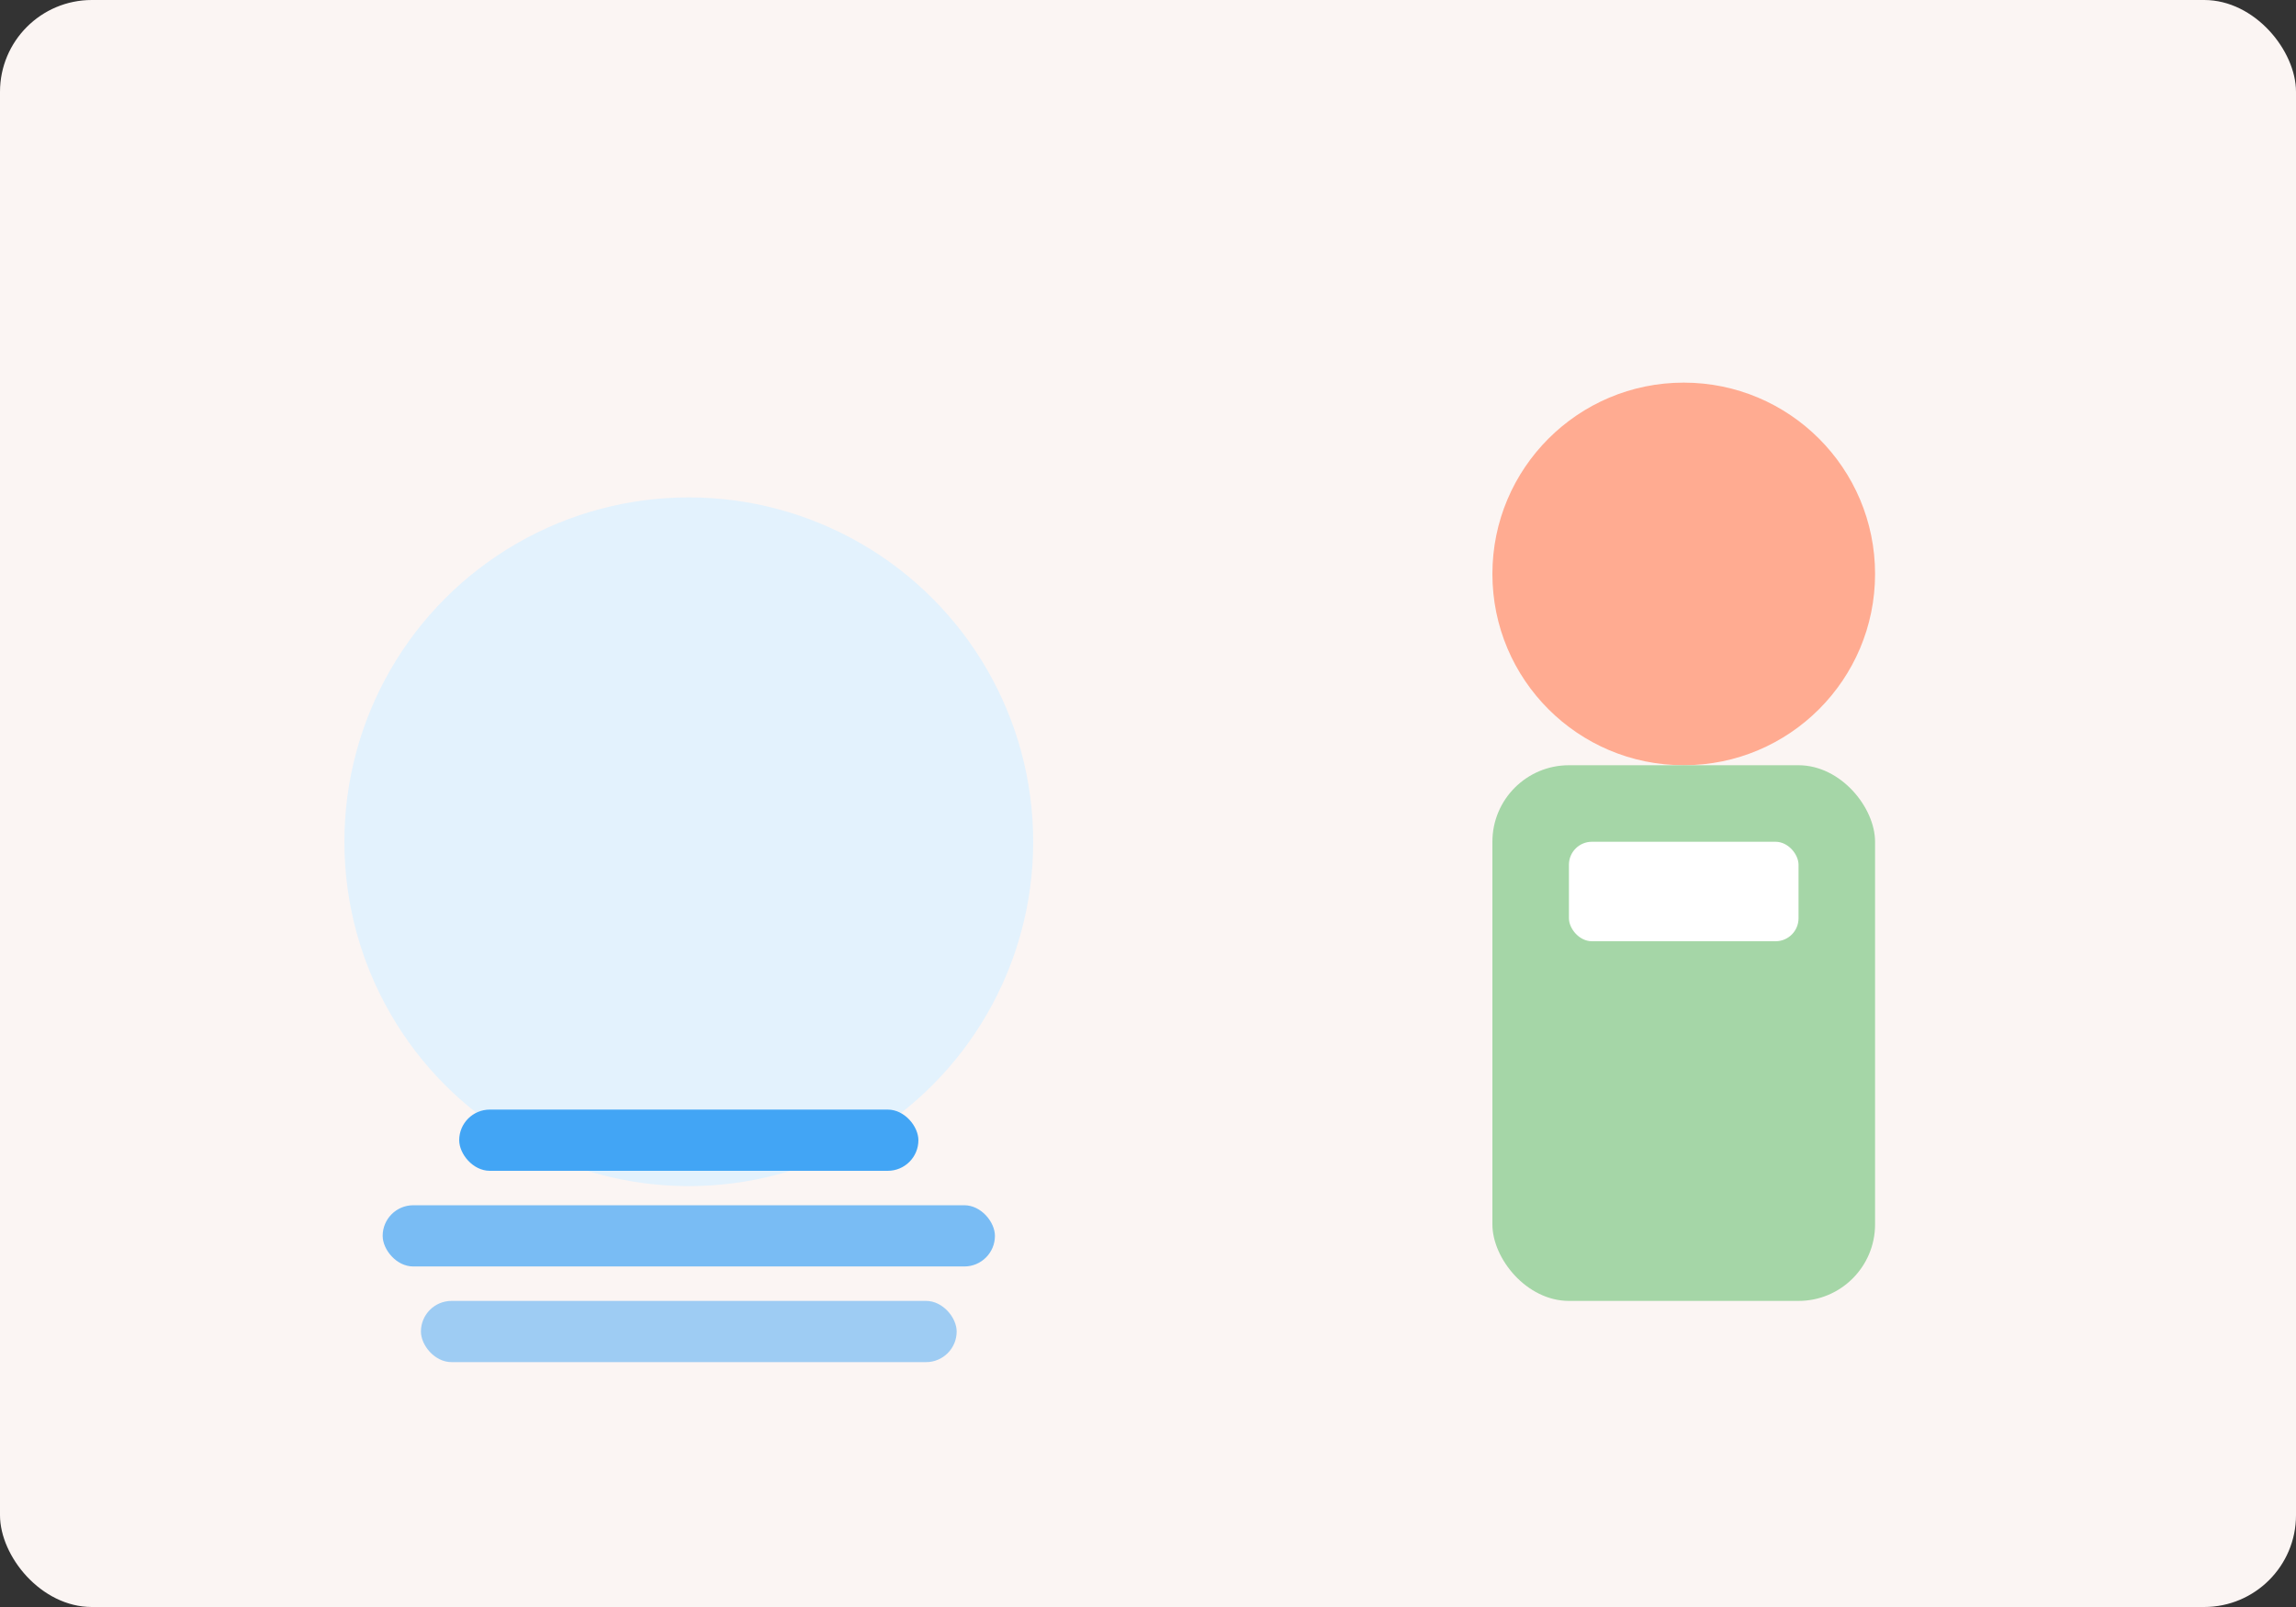 <svg width="600" height="420" viewBox="0 0 600 420" xmlns="http://www.w3.org/2000/svg" role="img" aria-label="Client illustration">
  <rect x="0" y="0" width="600" height="420" fill="#333333" stroke="none"/>
  <rect width="600" height="420" rx="24" fill="#fbf5f3"/>
  <circle cx="440" cy="150" r="50" fill="#ffab91"/>
  <rect x="390" y="200" width="100" height="140" rx="20" fill="#a5d6a7"/>
  <rect x="410" y="220" width="60" height="26" rx="6" fill="#fff"/>
  <circle cx="180" cy="220" r="90" fill="#e3f2fd"/>
  <rect x="120" y="290" width="120" height="16" rx="8" fill="#42a5f5"/>
  <rect x="100" y="315" width="160" height="16" rx="8" fill="#42a5f5" opacity="0.7"/>
  <rect x="110" y="340" width="140" height="16" rx="8" fill="#42a5f5" opacity="0.5"/>
</svg>
